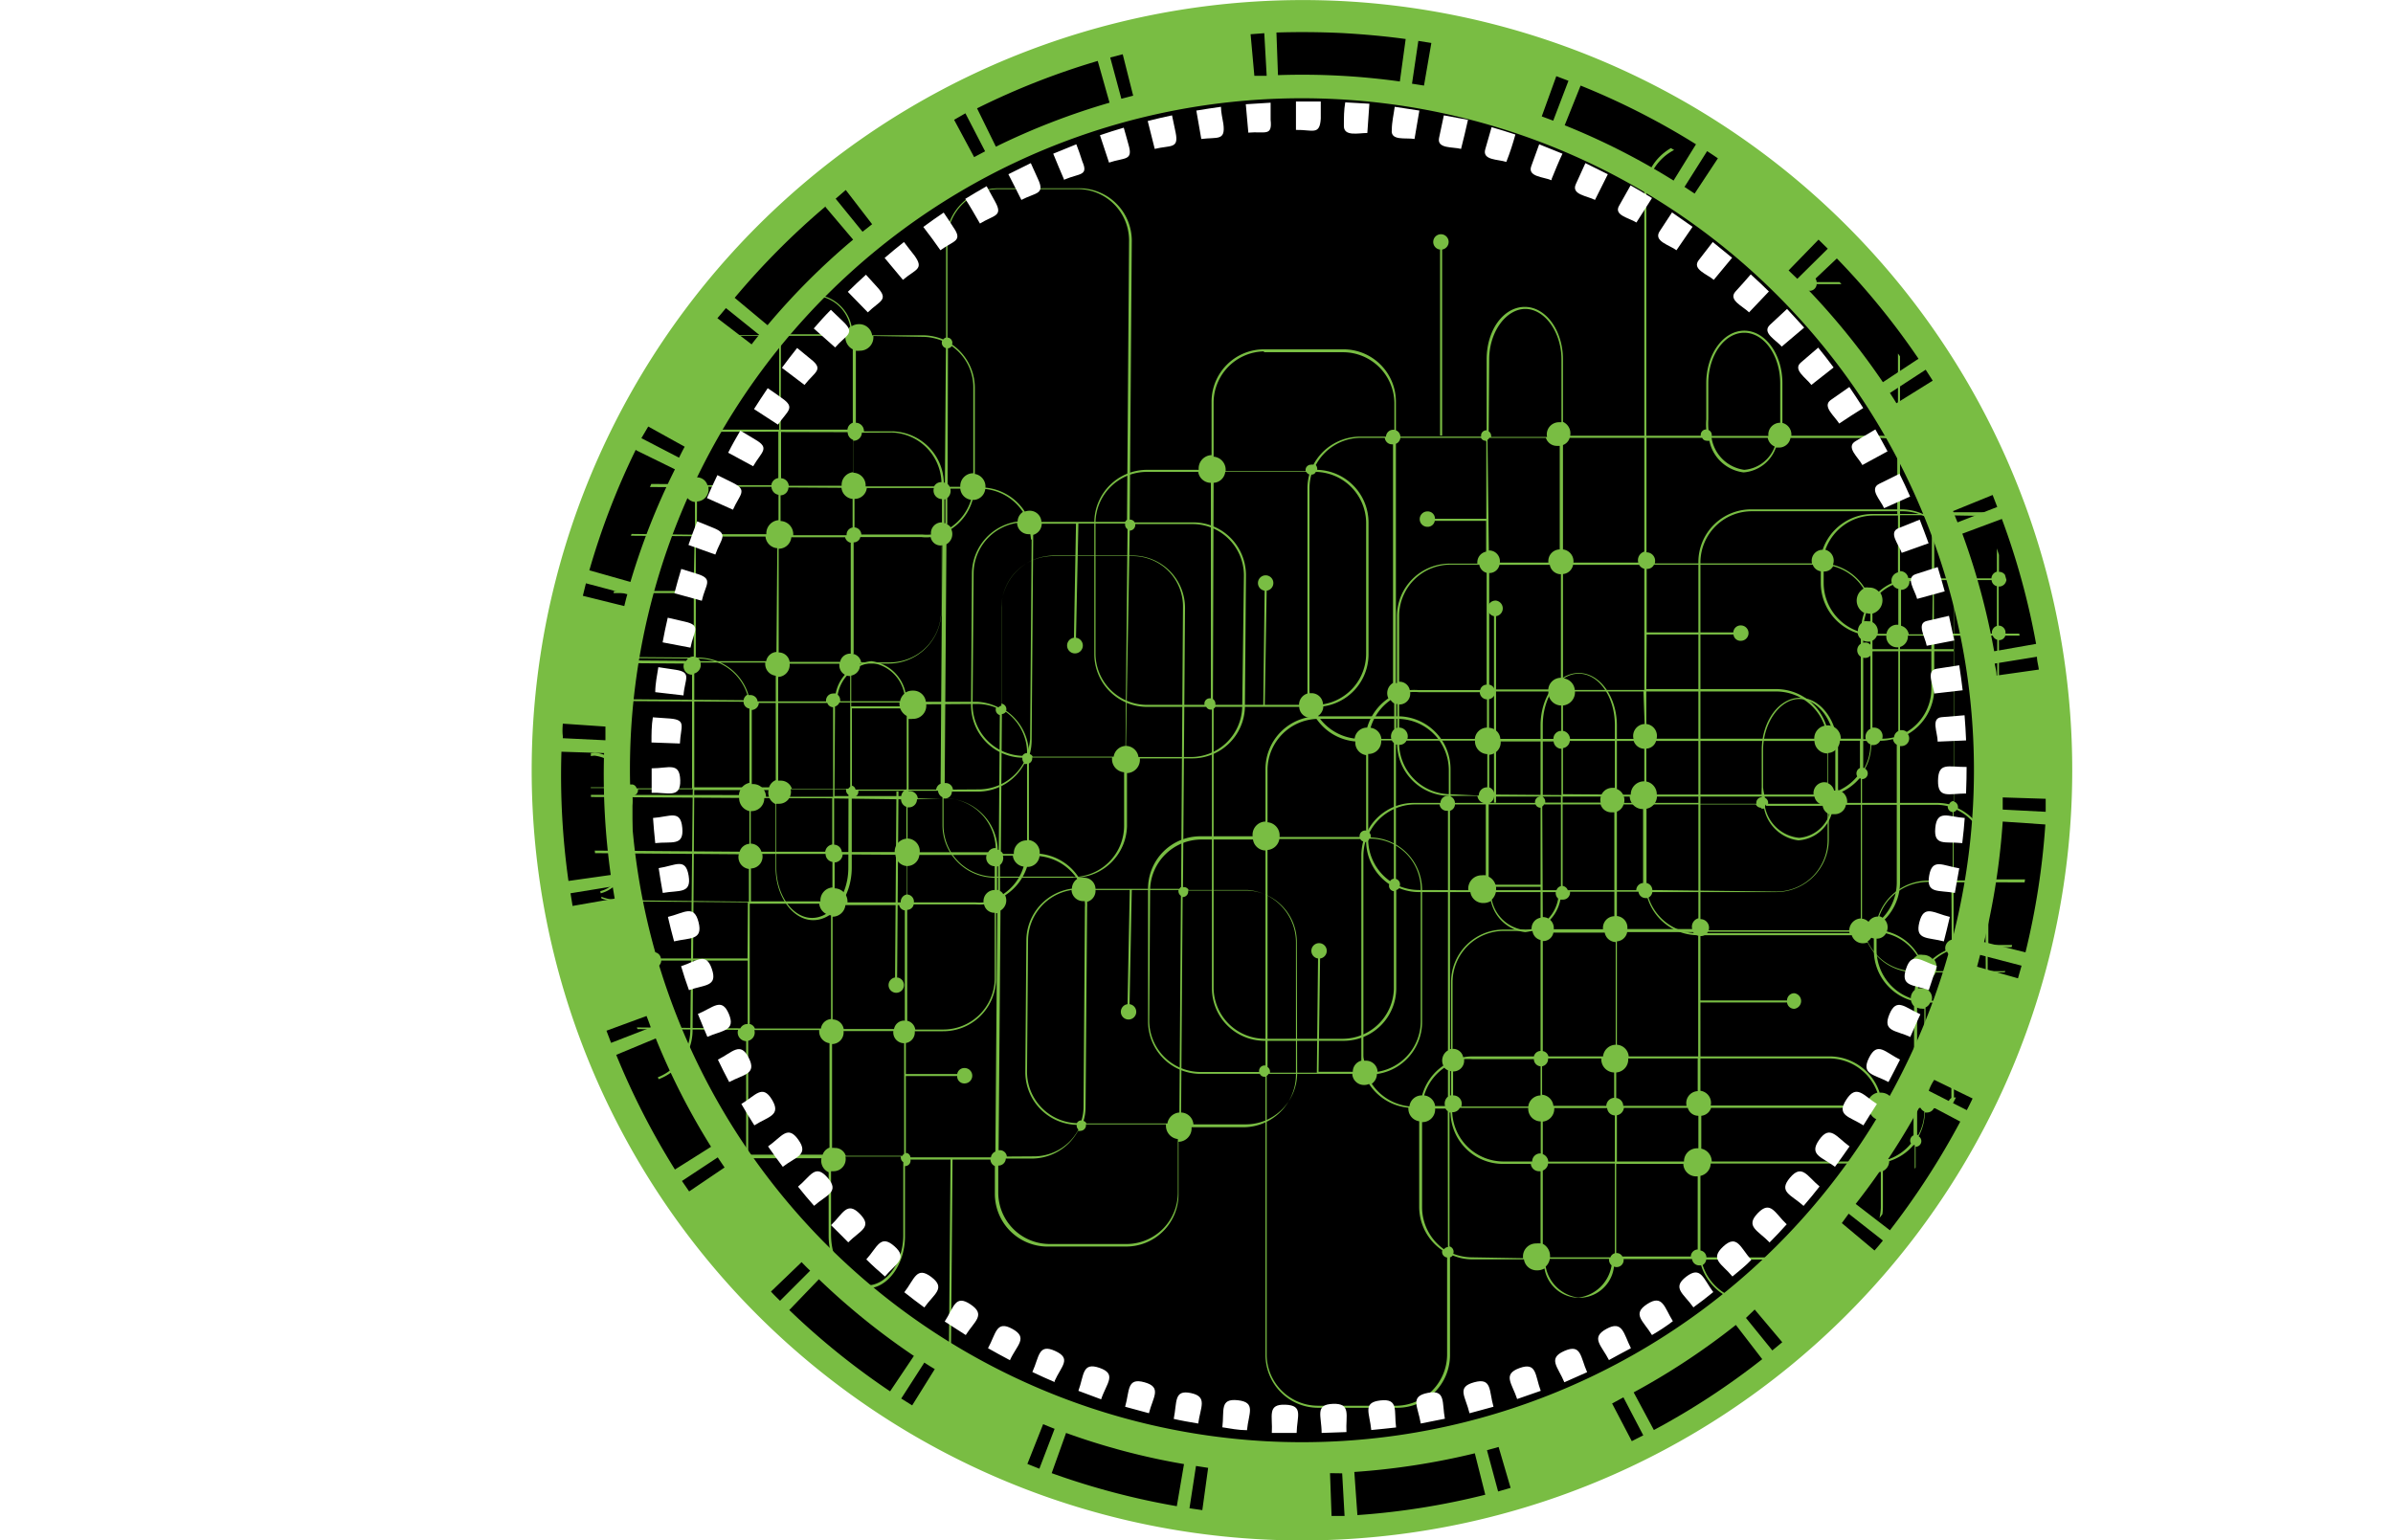 <svg xmlns="http://www.w3.org/2000/svg" xmlns:xlink="http://www.w3.org/1999/xlink" viewBox="0 0 139.8 90"><defs><style>.a{mask:url(#a);filter:url(#h);}.b,.d{mix-blend-mode:multiply;}.b{fill:url(#c);}.c{mask:url(#d);filter:url(#k);}.d{fill:url(#f);}.e{fill:none;}.f{fill:#79bd43;}.g{mask:url(#g);}.h,.j{opacity:0.59;}.h{fill:url(#i);}.i{mask:url(#j);}.j{fill:url(#l);}.k{clip-path:url(#m);}.l{fill:#fff;}.m{filter:url(#e);}.n{filter:url(#b);}</style><filter id="b" x="55.57" y="-7876" width="60.01" height="32766" filterUnits="userSpaceOnUse" color-interpolation-filters="sRGB"><feFlood flood-color="#fff" result="bg"/><feBlend in="SourceGraphic" in2="bg"/></filter><mask id="a" x="55.57" y="-7876" width="60.01" height="32766" maskUnits="userSpaceOnUse"><g class="n"/></mask><linearGradient id="c" x1="55.57" y1="46.93" x2="115.57" y2="46.93" gradientUnits="userSpaceOnUse"><stop offset="0" stop-color="#ccc"/><stop offset="0.09" stop-color="#dbdbdb"/><stop offset="0.24" stop-color="#efefef"/><stop offset="0.4" stop-color="#fbfbfb"/><stop offset="0.56" stop-color="#fff"/><stop offset="0.64" stop-color="#ededed"/><stop offset="0.81" stop-color="#bdbdbd"/><stop offset="1" stop-color="gray"/></linearGradient><filter id="e" x="37.33" y="-7876" width="69.29" height="32766" filterUnits="userSpaceOnUse" color-interpolation-filters="sRGB"><feFlood flood-color="#fff" result="bg"/><feBlend in="SourceGraphic" in2="bg"/></filter><mask id="d" x="37.33" y="-7876" width="69.29" height="32766" maskUnits="userSpaceOnUse"><g class="m"/></mask><linearGradient id="f" x1="45.71" y1="71.94" x2="85.08" y2="3.75" gradientUnits="userSpaceOnUse"><stop offset="0" stop-color="#1a1a1a"/><stop offset="0.03" stop-color="#373737"/><stop offset="0.11" stop-color="#767676"/><stop offset="0.17" stop-color="#a4a4a4"/><stop offset="0.22" stop-color="silver"/><stop offset="0.25" stop-color="#cbcbcb"/><stop offset="0.33" stop-color="#dbdbdb"/><stop offset="0.46" stop-color="#efefef"/><stop offset="0.6" stop-color="#fbfbfb"/><stop offset="0.73" stop-color="#fff"/><stop offset="0.76" stop-color="#ededed"/><stop offset="0.82" stop-color="#bdbdbd"/><stop offset="0.91" stop-color="#717171"/><stop offset="1" stop-color="#1a1a1a"/></linearGradient><filter id="h" x="55.57" y="9.99" width="60.01" height="73.88" filterUnits="userSpaceOnUse" color-interpolation-filters="sRGB"><feFlood flood-color="#fff" result="bg"/><feBlend in="SourceGraphic" in2="bg"/></filter><mask id="g" x="55.57" y="9.99" width="60.01" height="73.88" maskUnits="userSpaceOnUse"><g class="a"><path class="b" d="M111.87,32.84a39.26,39.26,0,0,1-56.3,45.1A39.25,39.25,0,1,0,94.78,10,39.1,39.1,0,0,1,111.87,32.84Z"/></g></mask><linearGradient id="i" x1="55.57" y1="46.93" x2="115.57" y2="46.93" gradientUnits="userSpaceOnUse"><stop offset="0" stop-color="#4e2c11"/><stop offset="0.14" stop-color="#512d10"/><stop offset="0.56" stop-color="#552e0f"/><stop offset="0.77" stop-color="#43240e"/><stop offset="1" stop-color="#2b170d"/></linearGradient><filter id="k" x="37.33" y="5.41" width="69.29" height="68.87" filterUnits="userSpaceOnUse" color-interpolation-filters="sRGB"><feFlood flood-color="#fff" result="bg"/><feBlend in="SourceGraphic" in2="bg"/></filter><mask id="j" x="37.33" y="5.41" width="69.29" height="68.87" maskUnits="userSpaceOnUse"><g class="c"><path class="d" d="M39.2,47.24a39.92,39.92,0,0,1,67.42-28.95,39.92,39.92,0,1,0-56.87,56A39.76,39.76,0,0,1,39.2,47.24Z"/></g></mask><linearGradient id="l" x1="45.71" y1="71.94" x2="85.08" y2="3.75" gradientUnits="userSpaceOnUse"><stop offset="0" stop-color="#f47521"/><stop offset="0.05" stop-color="#c15d1c"/><stop offset="0.12" stop-color="#824016"/><stop offset="0.18" stop-color="#542a11"/><stop offset="0.22" stop-color="#381d0e"/><stop offset="0.25" stop-color="#2d180d"/><stop offset="0.28" stop-color="#351b0e"/><stop offset="0.39" stop-color="#512712"/><stop offset="0.5" stop-color="#653015"/><stop offset="0.62" stop-color="#713516"/><stop offset="0.73" stop-color="#753717"/><stop offset="0.78" stop-color="#874018"/><stop offset="0.88" stop-color="#b7571c"/><stop offset="1" stop-color="#f47521"/></linearGradient><clipPath id="m"><path class="e" d="M34.56,43A42.13,42.13,0,1,1,74.49,87.26,42.13,42.13,0,0,1,34.56,43Z"/></clipPath></defs><title>crypto-coins</title><path d="M34.56,40.68A42.14,42.14,0,1,1,74.49,84.91,42.13,42.13,0,0,1,34.56,40.68Z"/><path class="f" d="M78.37.06A45,45,0,1,1,31.12,42.7,45.06,45.06,0,0,1,78.37.06ZM74.06,84.21A39.26,39.26,0,1,0,36.85,43,39.31,39.31,0,0,0,74.06,84.21Z"/><path d="M78.38,1.93c1.25.07,2.51.18,3.74.35l-.34,2.48a41.35,41.35,0,0,0-7.12-.37L74.57,1.9C75.83,1.86,77.11,1.87,78.38,1.93Zm4.48.46.76.12L83.19,5l-.7-.11Zm-9-.45L74,4.43l-.72,0L73.06,2ZM90.92,4.45l.71.27-.89,2.33-.67-.25ZM65.59,3.17l.61,2.42-.69.18-.65-2.41ZM92.34,5a43.13,43.13,0,0,1,6.74,3.43l-1.31,2.12a40.43,40.43,0,0,0-6.36-3.23ZM64.13,3.56,64.82,6a40.87,40.87,0,0,0-6.64,2.57l-1.1-2.24A43.37,43.37,0,0,1,64.13,3.56Zm35.6,5.27q.31.2.63.42L99,11.31l-.59-.39ZM56.4,6.62l1.15,2.22-.64.34L55.74,7ZM106.24,14l.54.53L105,16.29l-.51-.49ZM49.41,11.1l1.54,2-.56.44-1.57-1.93Zm57.9,4a43.29,43.29,0,0,1,4.77,5.86L110,22.33a41.73,41.73,0,0,0-4.49-5.53Zm-59.08-3L49.84,14a40.59,40.59,0,0,0-5,5l-1.92-1.6A44.24,44.24,0,0,1,48.23,12.06Zm64.27,9.5.41.64-2.12,1.32c-.12-.2-.25-.4-.38-.6ZM42.41,18l1.94,1.56c-.15.19-.3.37-.44.56l-2-1.53C42.09,18.39,42.25,18.19,42.41,18Zm74,10.92.27.7-2.32.9c-.09-.22-.18-.44-.26-.66Zm-78.54-4L40,26.1c-.12.21-.22.42-.33.64L37.47,25.6Zm79.08,5.4a42.77,42.77,0,0,1,2,7.3l-2.45.43a41,41,0,0,0-1.86-6.87Zm-79.76-4,2.24,1.1A40.54,40.54,0,0,0,36.83,34l-2.4-.68A42.94,42.94,0,0,1,37.14,26.28ZM119,38.37c0,.25.08.5.11.75l-2.47.35c0-.23-.07-.47-.11-.7ZM34.23,34.08l2.42.64c-.07.23-.12.46-.18.69l-2.42-.6Zm85.28,12.59c0,.25,0,.5,0,.76L117,47.3l0-.71ZM32.88,42.28l2.49.17c0,.24,0,.47,0,.71v.09l-2.49-.12V43C32.85,42.78,32.86,42.53,32.88,42.28ZM117,48l2.49.17a43.65,43.65,0,0,1-1.16,7.47l-2.42-.6A41.43,41.43,0,0,0,117,48ZM35.29,44a42.28,42.28,0,0,0,.39,7.12l-2.47.35a44.19,44.19,0,0,1-.41-7.55Zm80.39,11.79,2.42.63-.21.74-2.39-.68Zm-79.89-4,.12.71-2.46.43-.12-.74ZM113,63.09l2.24,1.09c-.11.23-.22.46-.34.68l-2.22-1.13C112.75,63.52,112.85,63.31,113,63.09ZM37.77,59.36c.09.22.17.44.25.67l-2.32.9-.27-.71Zm74.54,5,2.21,1.17a44.72,44.72,0,0,1-4.11,6.35l-2-1.54A41,41,0,0,0,112.31,64.37Zm-74-3.69A40.76,40.76,0,0,0,41.54,67l-2.11,1.33A43.93,43.93,0,0,1,36,61.63ZM108,70.91l2,1.57c-.16.2-.32.39-.49.58l-1.91-1.6ZM41.93,67.62l.4.59-2.07,1.4L39.84,69Zm60.58,8.89,1.61,1.91-.58.48L102,77ZM46.83,73.74c.16.17.33.34.5.5L45.57,76c-.18-.18-.36-.35-.53-.54Zm54.58,3.67,1.54,2a43,43,0,0,1-6.33,4.14l-1.18-2.2A41.09,41.09,0,0,0,101.41,77.41ZM47.84,74.74a41.21,41.21,0,0,0,5.55,4.48L52,81.29a43.27,43.27,0,0,1-5.89-4.75Zm47,6.9L96,83.86l-.67.34L94.18,82ZM54,79.61c.2.13.4.26.61.38l-1.32,2.12-.64-.4Zm33.55,4.93.7,2.39-.73.21-.65-2.41ZM60.94,83.21l.67.27-.89,2.33-.7-.28Zm25.22,1.7.61,2.42a42.74,42.74,0,0,1-7.47,1.19L79.12,86A41.81,41.81,0,0,0,86.16,84.91ZM62.28,83.72a40,40,0,0,0,6.89,1.82L68.75,88a43.46,43.46,0,0,1-7.31-1.93Zm16.13,2.36.14,2.49-.76,0-.09-2.5Zm-8.54-.43.71.11-.34,2.47-.75-.11Z"/><g class="g"><path class="h" d="M111.87,32.84a39.26,39.26,0,0,1-56.3,45.1A39.25,39.25,0,1,0,94.78,10,39.1,39.1,0,0,1,111.87,32.84Z"/></g><g class="i"><path class="j" d="M39.2,47.24a39.92,39.92,0,0,1,67.42-28.95,39.92,39.92,0,1,0-56.87,56A39.76,39.76,0,0,1,39.2,47.24Z"/></g><g class="k"><path class="f" d="M67,41.3h3.47a.29.29,0,0,0,.27.16h.06V57.74a3.07,3.07,0,0,0,3.07,3.07h4.63a3.07,3.07,0,0,0,3.07-3.07V52a.3.3,0,0,0,.17-.11,3,3,0,0,0,1.16.23h3a.75.75,0,0,0,.77.64.83.83,0,0,0,.43-.12,2.31,2.31,0,0,0,2,1.82,2.35,2.35,0,0,0,2.06-1.9l.15,0a.41.41,0,0,0,.41-.46h4a.42.42,0,0,0,.43.37h.1a3.09,3.09,0,0,0,2.93,2.17h9a.67.67,0,0,0,.66.47.76.76,0,0,0,.27-.05,3.07,3.07,0,0,0,2.77,1.75H117A3.08,3.08,0,0,0,120,53.76V43.3h0a.66.66,0,0,0,.62-.38h12.92a3.06,3.06,0,0,0,3.07-3.07v-11a3.06,3.06,0,0,0-3.07-3.07H119.73a3.06,3.06,0,0,0-3.07,3.07v.43a.5.5,0,0,0-.45.65h-2.84a.5.5,0,0,0-.39-.64v-.81a3.07,3.07,0,0,0-1.76-2.77.32.32,0,0,0-.22-.39v-14a3.08,3.08,0,0,0-3.07-3.07h-8.8a3.08,3.08,0,0,0-3.07,3.07V25.46H91.73a.73.73,0,0,0-.42-.81V21c0-1.69-1-3.07-2.23-3.07S86.85,19.26,86.85,21v4.14h0a.31.31,0,0,0-.32.37H81.81a.41.41,0,0,0-.26-.37V23.48a3.06,3.06,0,0,0-3.07-3.07H73.85a3.06,3.06,0,0,0-3.07,3.07v3.11a.78.78,0,0,0-.75.86H67a3.08,3.08,0,0,0-3.07,3.07v7.71A3.08,3.08,0,0,0,67,41.3ZM70.9,28.21a.73.73,0,0,0,.68-.64h4.73a.34.34,0,0,0,.18.15,3.1,3.1,0,0,0-.11.81V40.22c0,.1,0,.2,0,.3a.69.69,0,0,0-.49.66h-2L74,34.51a.45.45,0,1,0-.12,0l-.08,6.67H71a.34.34,0,0,0-.14-.34Zm10-2.63a.42.42,0,0,0,.43.38h.05V39.9a.7.7,0,0,0-.27.9,3.12,3.12,0,0,0-1.24,1.71.73.73,0,0,0-.73.64A3,3,0,0,1,77,41.83a.7.7,0,0,0,.31-.56,3.07,3.07,0,0,0,2.64-3V30.52a3.08,3.08,0,0,0-3-3.07.36.36,0,0,0-.08-.28,3,3,0,0,1,2.62-1.59Zm6,.12a.32.32,0,0,0,.11-.12h3.3a.67.67,0,0,0,.66.47l.15,0V32.1a.68.68,0,0,0-.66.77H87.62a.63.63,0,0,0-.64-.71h0ZM99.8,24.5V22.39c0-1.62.94-2.95,2.1-2.95S104,20.77,104,22.39V24.7H104a.69.69,0,0,0-.69.77H100a.33.33,0,0,0-.19-.35A4.08,4.08,0,0,1,99.8,24.5Zm.19,1.08h3.28a.69.69,0,0,0,.41.51,2.07,2.07,0,0,1-1.78,1.36A2.24,2.24,0,0,1,100,25.63Zm-.28.17a.33.33,0,0,0,.15,0,2.33,2.33,0,0,0,2,1.85,2.18,2.18,0,0,0,1.89-1.45l.16,0a.68.68,0,0,0,.69-.56h5.27a3,3,0,0,1,.68.08.32.32,0,0,0,.29.36v4h-1.45a3.08,3.08,0,0,0-2.91,2.09h0a.64.64,0,0,0-.62.8H96.67a.5.5,0,0,0-.48-.65h0V25.58h3.25A.29.29,0,0,0,99.71,25.75Zm13.15,4.6v3.42h-1.08l-.3,0a.47.47,0,0,0-.48-.4h0V30.1h1.46A.46.46,0,0,0,112.86,30.35Zm3.49,3.54a.4.4,0,0,0,.31.36v2.32a.41.41,0,0,0-.29.45h-3.25a.32.32,0,0,0-.14-.24V33.89Zm.43-3.54a.47.47,0,0,0,.34-.25H120a3,3,0,0,1,3,2.95v1A3,3,0,0,1,120.7,37a.73.73,0,0,0-.71-.6,3.09,3.09,0,0,0-2.78-2.57.42.42,0,0,0-.43-.42h0Zm2.57,12.43a2.94,2.94,0,0,1-2.57-2.93V37.4h0a.37.37,0,0,0,.37-.26h2a.78.78,0,0,0,.76.83v3.89A.72.72,0,0,0,119.35,42.78Zm-2.57-8.51a.43.43,0,0,0,.43-.37,3,3,0,0,1,2.65,2.45.74.74,0,0,0-.7.67h-2a.41.41,0,0,0-.4-.47h0V34.27Zm-8,19.41V45.52h0a.33.33,0,0,0,.18-.61,3,3,0,0,0,.36-1.38h.09a.45.45,0,0,0,.43-.25h0a3.08,3.08,0,0,0,.75-.1.43.43,0,0,0,.22.33v8.07a3,3,0,0,1-1.48,2.56A.67.67,0,0,0,108.83,53.68Zm-1.62-7.41a.62.62,0,0,0-.37-.51V44a.76.76,0,0,0,.7-.72h1.17v1.59a.35.35,0,0,0-.16.49A3,3,0,0,1,107.21,46.27ZM96.53,52a.43.43,0,0,0-.34-.41V47.25a.75.75,0,0,0,.61-.71H106a.61.61,0,0,0,.62.49l.15,0v2.06a3,3,0,0,1-3,3Zm-5.22-5.6V43.71a.48.48,0,0,0,.4-.42h3.73a.68.68,0,0,0,.62.46v1.9h0a.77.77,0,0,0-.79.78Zm-.12,5c0,.13,0,.25,0,.37a.37.37,0,0,0-.26.24H87.4a.79.79,0,0,0-.43-.79V46.94a.49.49,0,0,0,.32-.4h3.9Zm-6.51-5a3,3,0,0,1-2.94-2.88h0a.46.46,0,0,0,.43-.25h4a.75.75,0,0,0,.72.79V46h0a.48.48,0,0,0-.5.48Zm-3.25,4.94a.29.29,0,0,0-.22.14,3,3,0,0,1-1.28-2.43v-5h0a.74.74,0,0,0,.76-.79h.62a.57.57,0,0,0,.12.15ZM87,33.48A.6.6,0,0,0,87.6,33h2.94a.66.66,0,0,0,.65.55V39.6a.74.74,0,0,0-.74.68H87.31A.4.4,0,0,0,87,40V33.48Zm9.2,3.59,5.07,0a.41.41,0,0,0,.43.37.45.45,0,0,0,0-.9.43.43,0,0,0-.44.41l-5.06,0V33.24h0a.45.45,0,0,0,.43-.25h9.27a.6.6,0,0,0,.47.39v.69A3.09,3.09,0,0,0,108.53,37a.52.52,0,0,0,.18.33v5.83h-1.17a.77.77,0,0,0-.79-.78h-.06a3.08,3.08,0,0,0-2.92-2.12H96.18Zm14.7-2.67v2.1h-.06a.62.62,0,0,0-.63.53h-.52a.62.62,0,0,0-.3-.68v-.5a.81.81,0,0,0,.46-1.21,2.77,2.77,0,0,1,.73-.47A.45.45,0,0,0,110.88,34.4Zm-.23,8.67a2.76,2.76,0,0,1-.71.09.5.5,0,0,0-.48-.65h-.09V37.43a.57.57,0,0,0,.26-.29h.55a.63.63,0,0,0,.64.68h.06v4.89A.46.46,0,0,0,110.65,43.07Zm-1.82,1.79h0V43.29h.2a.43.43,0,0,0,.22.2,2.91,2.91,0,0,1-.35,1.38Zm.36-9h.06v.44l-.15,0a.72.72,0,0,0-.22,0,4.21,4.21,0,0,1,.12-.48Zm-.09,1.63.15,0v5.09a.53.53,0,0,0-.27.61h-.15V37.43A.76.76,0,0,0,109.1,37.49Zm-.21-1.69a2.93,2.93,0,0,0-.15.6.59.59,0,0,0-.22.48,3,3,0,0,1-2-2.81v-.68h0a.58.58,0,0,0,.55-.31,3,3,0,0,1,1.78,1.31A.81.81,0,0,0,108.89,35.8Zm-2.32,9.9a.64.64,0,0,0-.64.72H96.79a.76.76,0,0,0-.61-.76V43.74a.63.63,0,0,0,.57-.45H106a.76.76,0,0,0,.75.73v1.7Zm-2.8-5.3a3,3,0,0,1,2.8,2,.76.76,0,0,0-.6.76H96.78a.7.7,0,0,0-.6-.86V40.4Zm-7.71,1.9a.7.7,0,0,0-.65.87H91.72a.5.5,0,0,0-.41-.47V41.22a.78.78,0,0,0,.7-.82h4Zm-8.43.87a.7.7,0,0,0-.66-.65V40.85a.42.42,0,0,0,.35-.45h3.12a.76.76,0,0,0,.75.82V42.7a.47.47,0,0,0-.46.47Zm-.78-2.31v1.65a.73.73,0,0,0-.71.66H82.22a.51.51,0,0,0-.48-.66h0V41.16h0a.63.63,0,0,0,.64-.72,2.74,2.74,0,0,1,.5,0h3.57A.43.43,0,0,0,86.85,40.86Zm-5.3,1.69V41.13l.06,0v1.38Zm-.12-1.46v1.52a.56.56,0,0,0-.17.56h-.58a.72.72,0,0,0-.63-.65,3,3,0,0,1,1.17-1.62A.76.76,0,0,0,81.43,41.09Zm5.86,5.33A.48.48,0,0,0,87,46v-1.9a.73.73,0,0,0,.67-.78h3.09a.48.48,0,0,0,.46.43v2.7Zm24.09-3.65a.45.45,0,0,0-.29-.11H111V37.8a.65.65,0,0,0,.46-.66h1a.31.31,0,0,0,.31.26h.06v2.83A2.93,2.93,0,0,1,111.38,42.77Zm1.48-6h-.06a.3.3,0,0,0-.31.29h-1a.61.61,0,0,0-.45-.5v-2.1h0a.48.48,0,0,0,.49-.51l.29,0h1.08Zm-2-3.33a.5.5,0,0,0-.36.63,3,3,0,0,0-.76.5.72.72,0,0,0-.57-.24.77.77,0,0,0-.27,0A3.08,3.08,0,0,0,107.08,33a.66.66,0,0,0-.44-.88,3,3,0,0,1,2.79-2h1.45Zm-14.82-.18v7.05H92a.75.75,0,0,0-.69-.68V33.54A.66.66,0,0,0,91.9,33h3.86A.46.46,0,0,0,96.06,33.23Zm-9.21.24V40a.4.4,0,0,0-.38.32H82.88a3,3,0,0,0-.52,0,.61.61,0,0,0-.62-.49h0V35.94a3,3,0,0,1,3-2.95h1.68A.6.6,0,0,0,86.85,33.47ZM76.5,40.22V28.53a3.09,3.09,0,0,1,.11-.8.27.27,0,0,0,.26-.16,3,3,0,0,1,2.94,2.95v7.71a3,3,0,0,1-2.52,2.92.67.67,0,0,0-.7-.65h-.08A2.62,2.62,0,0,1,76.5,40.22Zm2,20.47H73.85a3,3,0,0,1-2.95-2.95V41.41a.35.35,0,0,0,.1-.11h4.9a.67.67,0,0,0,.69.64.78.78,0,0,0,.28,0,3.07,3.07,0,0,0,2.31,1.38.74.74,0,0,0,.63.8v5a3.06,3.06,0,0,0,1.35,2.54.32.32,0,0,0,.27.41v5.72A3,3,0,0,1,78.48,60.69ZM82.88,52a3,3,0,0,1-1.11-.22.33.33,0,0,0-.22-.43V43.5l.07,0a3.07,3.07,0,0,0,3.06,3h1.63a.48.48,0,0,0,.49.43h0v4.21a.85.85,0,0,0-.23,0,.78.78,0,0,0-.79.87Zm6.2,2.34a2.22,2.22,0,0,1-1.93-1.78.86.86,0,0,0,.24-.44h3.5a.42.42,0,0,0,.14.38A2.24,2.24,0,0,1,89.08,54.36Zm2.21-2.6c0-.11,0-.23,0-.35V46.54h3.92a.76.76,0,0,0,.78.73h0v4.32h0a.43.43,0,0,0-.4.42h-4A.38.38,0,0,0,91.29,51.76Zm16.64,2.78h-8.8a3,3,0,0,1-2.82-2.08.43.43,0,0,0,.22-.32h7.24a3.08,3.08,0,0,0,3.07-3.07V47a.65.65,0,0,0,.37-.58,3.14,3.14,0,0,0,1.42-.94l.08,0v8.18a.71.71,0,0,0-.66.86Zm12-.78a3,3,0,0,1-3,3h-5.18A3,3,0,0,1,109.11,55a.75.75,0,0,0,.32-.76A3.09,3.09,0,0,0,111,51.59v-8h.09a.45.45,0,0,0,.37-.7A3.09,3.09,0,0,0,113,40.22V37.35a.34.34,0,0,0,.14-.21h3.28a.39.39,0,0,0,.26.24v2.47a3.08,3.08,0,0,0,2.74,3.06.66.66,0,0,0,.51.38ZM119.73,26h13.84a3,3,0,0,1,3,2.95v11a3,3,0,0,1-3,2.95H120.69a.71.71,0,0,0-.66-.95h0V38a.77.77,0,0,0,.69-.89,3.09,3.09,0,0,0,2.38-3v-1A3.08,3.08,0,0,0,120,30h-2.87a.5.5,0,0,0-.38-.64V28.9A3,3,0,0,1,119.73,26Zm-3.48,4.15a.46.46,0,0,0,.41.25v3a.43.43,0,0,0-.32.39H113V30.35a.49.49,0,0,0,.35-.25Zm-3.39-1.57v.8a.5.5,0,0,0-.44.65H111V26a.28.28,0,0,0,.18-.14A3,3,0,0,1,112.86,28.53ZM96.18,11.37a3,3,0,0,1,2.95-2.94h8.8a3,3,0,0,1,2.95,2.94v5.11l-4.75,0a.42.42,0,0,0-.43-.39.45.45,0,0,0,0,.9.41.41,0,0,0,.43-.39l4.75,0v8.76a.31.31,0,0,0-.27.19,2.69,2.69,0,0,0-.7-.09h-5.26a.7.7,0,0,0-.52-.75V22.39c0-1.69-1-3.07-2.23-3.07s-2.22,1.38-2.22,3.07V24.5a3.81,3.81,0,0,0,0,.59h0a.32.32,0,0,0-.32.37H96.18Zm-.12,14.21v6.65a.52.52,0,0,0-.35.64H91.92a.7.7,0,0,0-.61-.77V26a.63.63,0,0,0,.39-.42ZM87,21c0-1.63,1-2.95,2.11-2.95s2.11,1.32,2.11,2.95v3.67l-.15,0a.71.71,0,0,0-.69.86H87.11a.33.33,0,0,0-.14-.33Zm-.17,4.8h0v4.51h-3a.42.42,0,0,0-.44-.43.45.45,0,0,0,0,.9.42.42,0,0,0,.43-.35h3v1.8a.64.64,0,0,0-.51.7H84.68a3.08,3.08,0,0,0-3.07,3.07v3.91h-.06V25.93a.43.43,0,0,0,.26-.35h4.71A.29.29,0,0,0,86.8,25.75Zm-13-5.22h4.63a3,3,0,0,1,3,2.95v1.58h-.05a.42.42,0,0,0-.44.4H79.45a3.09,3.09,0,0,0-2.72,1.64.29.29,0,0,0-.14,0,.31.31,0,0,0-.31.38H71.6a.77.77,0,0,0-.7-.85V23.48A3,3,0,0,1,73.85,20.53ZM64,30.52a3,3,0,0,1,3-2.95H70a.75.75,0,0,0,.74.64V40.8h-.06a.31.31,0,0,0-.31.38H67a3,3,0,0,1-3-3Z"/><path class="f" d="M84.13,14.56V25.45h.12V14.58h0a.45.45,0,1,0-.14,0Z"/><path class="f" d="M69.75,30.52l-3.46,0a.3.3,0,0,0-.28-.16H66l.12-16.28A3.07,3.07,0,0,0,63,11l-4.63,0a3.07,3.07,0,0,0-3.1,3l0,5.72a.34.34,0,0,0-.17.11,3.11,3.11,0,0,0-1.15-.24l-3,0a.76.76,0,0,0-.77-.65.83.83,0,0,0-.43.12,2.33,2.33,0,0,0-2-1.84,2.34,2.34,0,0,0-2.07,1.89.4.4,0,0,0-.15,0,.41.41,0,0,0-.41.47l-4,0a.41.41,0,0,0-.43-.37.33.33,0,0,0-.1,0,3.09,3.09,0,0,0-2.92-2.19l-8.79-.06h-.16a.66.66,0,0,0-.65-.47.76.76,0,0,0-.27.05,3.06,3.06,0,0,0-2.76-1.78l-5.18,0a3.08,3.08,0,0,0-3.09,3.05l-.08,10.47h0a.67.67,0,0,0-.62.36L3.17,28.4A3.07,3.07,0,0,0,.08,31.45L0,42.4a3.08,3.08,0,0,0,3.05,3.1l13.85.1A3.07,3.07,0,0,0,20,42.55v-.43a.5.5,0,0,0,.45-.65l2.84,0a.51.51,0,0,0,.38.65v.8a3.06,3.06,0,0,0,1.74,2.79.32.32,0,0,0,.22.39l-.1,14a3.07,3.07,0,0,0,3.05,3.09l8.79.06a3.06,3.06,0,0,0,3.09-3l.1-14.09,4.34,0a.73.73,0,0,0,.41.82l0,3.7c0,1.69,1,3.08,2.2,3.08s2.24-1.36,2.25-3.05l0-4.14h.06a.31.31,0,0,0,.32-.37l4.66,0a.46.46,0,0,0,.26.38v1.61a3.07,3.07,0,0,0,3.05,3.09l4.63,0a3.09,3.09,0,0,0,3.1-3l0-3.11a.78.78,0,0,0,.75-.86l3.05,0a3.08,3.08,0,0,0,3.09-3l.06-7.71A3.08,3.08,0,0,0,69.75,30.52Zm-4,13.06a.74.74,0,0,0-.69.63l-4.73,0a.26.26,0,0,0-.17-.15,3.12,3.12,0,0,0,.11-.82l.09-11.68c0-.1,0-.2,0-.31a.69.69,0,0,0,.5-.65l2,0-.12,6.66a.46.46,0,1,0,.12,0L63,30.59l2.73,0a.34.34,0,0,0,.14.33ZM55.67,46.13a.42.42,0,0,0-.43-.38h-.05l.1-13.95a.69.69,0,0,0,.28-.89,3,3,0,0,0,1.25-1.7.72.72,0,0,0,.74-.64,3,3,0,0,1,2.2,1.34.68.68,0,0,0-.31.56,3.09,3.09,0,0,0-2.67,3l-.05,7.71a3.06,3.06,0,0,0,3,3.09.35.35,0,0,0,.08.28,3,3,0,0,1-2.63,1.57Zm-6-.16a.38.38,0,0,0-.11.11l-3.3,0a.67.67,0,0,0-.66-.47h-.14l0-6.06a.7.7,0,0,0,.67-.77l2.91,0a.63.63,0,0,0,.63.72h0Zm-12.84,1.1v2.11c0,1.63-1,2.94-2.13,2.93s-2.1-1.33-2.09-3l0-2.11a1.15,1.15,0,0,1,0-.19h0a.69.69,0,0,0,.7-.77l3.23,0a.32.32,0,0,0,.18.35A3.08,3.08,0,0,1,36.81,47.07ZM36.63,46l-3.28,0a.67.67,0,0,0-.41-.5,2.06,2.06,0,0,1,1.79-1.35,2.23,2.23,0,0,1,1.93,1.83Zm.28-.16a.33.33,0,0,0-.15,0,2.32,2.32,0,0,0-2-1.87,2.17,2.17,0,0,0-1.9,1.43l-.16,0A.69.69,0,0,0,32,46l-5.27,0a3,3,0,0,1-.68-.08.32.32,0,0,0-.28-.36l0-4h1.44a3.09,3.09,0,0,0,2.93-2.07h0a.64.64,0,0,0,.63-.79l9.19.07a.49.49,0,0,0,.47.65h0l0,6.64-3.24,0A.3.3,0,0,0,36.91,45.83Zm-13.12-4.7,0-3.43H25.2a.47.47,0,0,0,.48.4h0l0,3.29H24.19A.45.45,0,0,0,23.79,41.13Zm-3.45-3.57A.43.43,0,0,0,20,37.2l0-2.32a.41.41,0,0,0,.28-.45l3.25,0a.32.32,0,0,0,.14.24l0,2.89Zm-.46,3.54a.48.48,0,0,0-.35.24l-2.9,0a3,3,0,0,1-2.93-3v-1A3,3,0,0,1,16,34.47a.72.72,0,0,0,.7.61,3.08,3.08,0,0,0,2.76,2.58.41.41,0,0,0,.43.42h0ZM17.39,28.65A3,3,0,0,1,20,31.59l0,2.46h0a.39.39,0,0,0-.38.25h-2a.77.77,0,0,0-.75-.83l0-3.9A.7.7,0,0,0,17.39,28.65Zm2.52,8.53a.42.42,0,0,0-.43.36,2.94,2.94,0,0,1-2.64-2.46.75.75,0,0,0,.7-.67h2a.4.4,0,0,0,.4.47h0v2.29ZM28,17.82,27.94,26h0a.34.34,0,0,0-.19.62A3.18,3.18,0,0,0,27.38,28h-.09a.44.44,0,0,0-.43.24h0a3.08,3.08,0,0,0-.75.09.46.46,0,0,0-.21-.33l.06-8.07a3,3,0,0,1,1.49-2.55A.66.66,0,0,0,28,17.82Zm1.57,7.43a.63.63,0,0,0,.36.52l0,1.74a.76.76,0,0,0-.7.72H28V26.63a.35.35,0,0,0,.16-.49A2.92,2.92,0,0,1,29.57,25.25Zm10.71-5.67a.42.42,0,0,0,.35.41v0l0,4.34a.77.77,0,0,0-.62.71L30.82,25a.6.6,0,0,0-.61-.49h-.15V22.46a3,3,0,0,1,3-2.93Zm5.19,5.64,0,2.71a.48.48,0,0,0-.41.42l-3.73,0a.64.64,0,0,0-.62-.46V26h.06a.77.77,0,0,0,.79-.77Zm.15-5c0-.12,0-.24,0-.36a.37.37,0,0,0,.26-.24l3.51,0a.8.8,0,0,0,.43.79l0,4.29a.46.46,0,0,0-.31.4l-3.9,0Zm6.47,5.05A3,3,0,0,1,55,28.17h0a.46.46,0,0,0-.43.25l-4,0a.74.74,0,0,0-.72-.8l0-1.87h0a.48.48,0,0,0,.5-.47Zm3.29-4.92a.28.28,0,0,0,.22-.13,2.92,2.92,0,0,1,1.26,2.43l0,5h0a.75.75,0,0,0-.76.79h-.62a.48.48,0,0,0-.12-.16ZM49.7,38.19a.6.6,0,0,0-.62.48l-2.95,0a.64.64,0,0,0-.64-.55l0-6.06a.74.74,0,0,0,.74-.67l3.14,0a.43.43,0,0,0,.33.32l0,6.48Zm-9.18-3.66H35.46a.41.41,0,0,0-.43-.37.45.45,0,0,0,0,.9.42.42,0,0,0,.44-.41h5.06l0,3.71h0a.46.46,0,0,0-.44.25l-9.26-.07a.59.59,0,0,0-.47-.4v-.69a3.06,3.06,0,0,0-2.15-3,.61.61,0,0,0-.17-.34l0-5.82h1.17a.77.77,0,0,0,.78.78h.06A3.09,3.09,0,0,0,33,31.27l7.58.06ZM25.81,37.09V35h.06a.63.63,0,0,0,.64-.53H27a.6.6,0,0,0,.29.68v.5a.8.8,0,0,0-.47,1.21,3,3,0,0,1-.74.47A.44.44,0,0,0,25.81,37.09Zm.29-8.67a2.71,2.71,0,0,1,.71-.09.5.5,0,0,0,.47.66h.1l0,5.1a.53.53,0,0,0-.27.28h-.54a.63.63,0,0,0-.64-.68h-.06l0-4.9A.45.45,0,0,0,26.1,28.42Zm1.83-1.77h0v1.57h-.2A.45.45,0,0,0,27.5,28a2.89,2.89,0,0,1,.37-1.37Zm-.43,9h-.05V35.2l.15,0a.51.51,0,0,0,.22,0,2.42,2.42,0,0,1-.13.48ZM27.61,34h-.15l0-5.08a.54.54,0,0,0,.27-.61h.15l0,5.74A.6.6,0,0,0,27.61,34Zm.2,1.68a3,3,0,0,0,.15-.59.59.59,0,0,0,.22-.48,3,3,0,0,1,2,2.82v.68h0a.61.61,0,0,0-.55.31,3,3,0,0,1-1.76-1.32A.82.82,0,0,0,27.81,35.7Zm2.39-9.88a.64.64,0,0,0,.64-.71l9.14.07a.77.77,0,0,0,.6.76v1.92a.65.65,0,0,0-.57.45l-9.22-.07a.75.75,0,0,0-.74-.73V25.8ZM33,31.15a3,3,0,0,1-2.78-2,.77.77,0,0,0,.6-.75l9.19.07a.69.69,0,0,0,.59.86l0,1.91Zm7.72-1.85a.71.71,0,0,0,.66-.86l3.69,0a.49.49,0,0,0,.41.47v1.48a.78.78,0,0,0-.71.82l-4.06,0Zm8.44-.8a.72.72,0,0,0,.65.65v1.67a.42.42,0,0,0-.35.45l-3.12,0a.77.77,0,0,0-.74-.83V28.94a.47.47,0,0,0,.46-.46Zm.76,2.31V29.15a.72.72,0,0,0,.72-.64l3.92,0a.5.5,0,0,0,.47.65h0v1.36h0a.63.63,0,0,0-.64.71,2.74,2.74,0,0,1-.5,0l-3.57,0A.44.44,0,0,0,49.88,30.81Zm5.31-1.65v1.41h-.06V29.18Zm.11,1.46V29.1a.55.55,0,0,0,.18-.55h.58a.72.72,0,0,0,.63.65,3,3,0,0,1-1.19,1.61A.55.55,0,0,0,55.3,30.62Zm-5.82-5.37a.49.49,0,0,0,.32.45l0,1.89a.74.74,0,0,0-.67.79l-3.09,0a.48.48,0,0,0-.45-.44l0-2.7ZM25.36,28.72a.47.47,0,0,0,.3.11h.09l0,4.88a.62.62,0,0,0-.46.64h-1a.3.3,0,0,0-.31-.26h-.06l0-2.83A2.93,2.93,0,0,1,25.36,28.72Zm-1.52,6h.06a.31.31,0,0,0,.32-.28h1a.6.6,0,0,0,.44.51v2.1h0a.48.48,0,0,0-.5.51H23.82Zm2,3.35a.51.51,0,0,0,.36-.64,3,3,0,0,0,.77-.49.71.71,0,0,0,.56.25,1.1,1.1,0,0,0,.27,0,3.15,3.15,0,0,0,1.83,1.38.67.67,0,0,0,.44.89,3,3,0,0,1-2.81,2H25.78Zm14.81.28,0-7,4.07,0a.75.75,0,0,0,.69.68l-.05,6.06a.66.66,0,0,0-.6.54l-3.85,0A.48.48,0,0,0,40.61,38.37Zm9.22-.17,0-6.49a.4.4,0,0,0,.39-.31l3.59,0a2.24,2.24,0,0,0,.52,0,.59.59,0,0,0,.61.49h0l0,3.9a3,3,0,0,1-3,2.93l-1.67,0A.61.61,0,0,0,49.83,38.2Zm10.4-6.67-.09,11.68A3,3,0,0,1,60,44a.3.3,0,0,0-.27.16,3,3,0,0,1-2.91-3l.06-7.71a3,3,0,0,1,2.54-2.9.67.67,0,0,0,.69.66h.08A2.53,2.53,0,0,1,60.23,31.53ZM58.4,11.05l4.63,0a3,3,0,0,1,2.93,3l-.12,16.32a.32.32,0,0,0-.11.12l-4.89,0a.68.68,0,0,0-.69-.65.78.78,0,0,0-.28.05,3.08,3.08,0,0,0-2.3-1.4.75.75,0,0,0-.62-.8l0-5a3.07,3.07,0,0,0-1.33-2.56.31.31,0,0,0-.27-.41l0-5.72A3,3,0,0,1,58.4,11.05Zm-4.46,8.63a3.09,3.09,0,0,1,1.1.23.33.33,0,0,0,.22.43L55.2,28.2h-.06a3.08,3.08,0,0,0-3-3H50.47A.48.48,0,0,0,50,24.7h0l0-4.21a.85.85,0,0,0,.23,0,.78.78,0,0,0,.79-.86Zm-6.19-2.39a2.21,2.21,0,0,1,1.92,1.79.8.8,0,0,0-.24.45l-3.5,0a.42.42,0,0,0-.14-.38A2.24,2.24,0,0,1,47.75,17.29Zm-2.23,2.59c0,.11,0,.23,0,.34l0,4.88-3.92,0a.77.77,0,0,0-.78-.74h-.05l0-4.33h0a.42.42,0,0,0,.4-.41l4,0A.39.39,0,0,0,45.52,19.88ZM28.91,17,37.7,17a3,3,0,0,1,2.81,2.11.43.43,0,0,0-.22.32L33,19.41A3.07,3.07,0,0,0,30,22.46v2.09a.63.63,0,0,0-.38.57,3.13,3.13,0,0,0-1.43.93l-.07,0,.06-8.18a.71.71,0,0,0,.66-.86Zm-12,.69a3,3,0,0,1,3-2.93l5.18,0a2.94,2.94,0,0,1,2.65,1.71.76.76,0,0,0-.32.75,3.07,3.07,0,0,0-1.58,2.67l-.06,8h-.09a.45.45,0,0,0-.38.7,3,3,0,0,0-1.54,2.64l0,2.87a.34.34,0,0,0-.13.2l-3.28,0a.39.39,0,0,0-.26-.24l0-2.48a3.08,3.08,0,0,0-2.72-3.07.66.66,0,0,0-.51-.38Zm0,27.82-13.85-.1a3,3,0,0,1-2.93-3l.08-11a3,3,0,0,1,3-2.93l12.88.09a.72.72,0,0,0,.66,1h0l0,3.89a.77.77,0,0,0-.69.89,3.09,3.09,0,0,0-2.41,3v1a3.07,3.07,0,0,0,3,3.09l2.87,0a.51.51,0,0,0,.38.65v.44A3,3,0,0,1,16.9,45.48Zm3.5-4.13a.45.45,0,0,0-.4-.25l0-3a.43.43,0,0,0,.32-.39l3.36,0,0,3.43a.44.44,0,0,0-.34.24Zm3.38,1.59v-.79a.51.51,0,0,0,.45-.65h1.42l0,4a.28.28,0,0,0-.19.14A3,3,0,0,1,23.78,42.94ZM40.33,60.22a3,3,0,0,1-3,2.93l-8.79-.06a3,3,0,0,1-2.93-3l0-5.11,4.74,0a.42.42,0,0,0,.43.39.45.45,0,0,0,0-.9.42.42,0,0,0-.44.39l-4.74,0,.06-8.76A.28.28,0,0,0,26,46a3.29,3.29,0,0,0,.71.08l5.26,0a.7.7,0,0,0,.52.76,1.48,1.48,0,0,0,0,.21l0,2.11c0,1.69,1,3.08,2.21,3.08s2.24-1.36,2.25-3V47.07a3.69,3.69,0,0,0,0-.58h0a.33.33,0,0,0,.32-.38l3.2,0ZM40.56,46l0-6.65a.52.52,0,0,0,.36-.64l3.79,0a.69.69,0,0,0,.61.77l0,6.1a.68.68,0,0,0-.39.42Zm9,4.7c0,1.63-1,2.94-2.13,2.93s-2.09-1.33-2.08-3l0-3.67h.15a.69.69,0,0,0,.69-.85l3.24,0a.34.34,0,0,0,.14.33Zm.21-4.8h0l0-4.51,3,0a.43.43,0,0,0,.44.44.45.45,0,0,0,0-.9.42.42,0,0,0-.43.34l-3.05,0,0-1.8a.63.63,0,0,0,.51-.7l1.66,0a3.08,3.08,0,0,0,3.09-3l0-3.91h.06l-.1,13.93a.43.43,0,0,0-.26.34l-4.71,0A.29.29,0,0,0,49.82,45.92Zm12.91,5.32-4.63,0a3,3,0,0,1-2.93-3V46.65h.06a.4.4,0,0,0,.43-.4h1.5a3.08,3.08,0,0,0,2.73-1.62.29.29,0,0,0,.14,0,.32.32,0,0,0,.32-.37l4.67,0a.77.77,0,0,0,.7.86l0,3.12A3,3,0,0,1,62.73,51.24Zm9.89-9.92a3,3,0,0,1-3,2.93l-3.06,0a.75.75,0,0,0-.73-.65L66,31H66a.33.33,0,0,0,.32-.38l3.42,0a3,3,0,0,1,2.93,3Z"/><path class="f" d="M52.41,57.13l.08-10.89h-.12l-.08,10.87h0a.45.45,0,1,0,.14,0Z"/><path class="f" d="M70.14,62.74H73.6a.29.29,0,0,0,.28.17h.05V79.18A3.08,3.08,0,0,0,77,82.25h4.64a3.08,3.08,0,0,0,3.07-3.07V73.46a.31.31,0,0,0,.16-.11,3,3,0,0,0,1.16.23h3a.75.75,0,0,0,.77.64.83.83,0,0,0,.43-.11A2.05,2.05,0,0,0,94.29,74a.41.41,0,0,0,.56-.44h4a.42.42,0,0,0,.43.37h.1a3.08,3.08,0,0,0,2.94,2.17h8.95a.65.65,0,0,0,.65.46.76.76,0,0,0,.27,0,3.07,3.07,0,0,0,2.77,1.76h5.18a3.08,3.08,0,0,0,3.07-3.07V64.74h0a.65.65,0,0,0,.62-.37h12.93a3.08,3.08,0,0,0,3.07-3.07v-11a3.08,3.08,0,0,0-3.07-3.07H122.88a3.08,3.08,0,0,0-3.07,3.07v.44a.49.49,0,0,0-.45.64h-2.83a.51.51,0,0,0-.39-.64V50a3.07,3.07,0,0,0-1.76-2.78.34.34,0,0,0-.23-.39v-14a3.08,3.08,0,0,0-3.07-3.07h-8.79a3.08,3.08,0,0,0-3.07,3.07V46.91H94.88a.7.7,0,0,0-.42-.81V42.39c0-1.69-1-3.07-2.23-3.07S90,40.7,90,42.39v4.14H90a.33.33,0,0,0-.32.38H85a.44.44,0,0,0-.26-.38V44.92a3.08,3.08,0,0,0-3.07-3.07H77a3.08,3.08,0,0,0-3.07,3.07V48a.77.77,0,0,0-.75.86h-3A3.06,3.06,0,0,0,67.07,52v7.7A3.06,3.06,0,0,0,70.14,62.74Zm3.91-13.08a.76.76,0,0,0,.69-.64h4.73a.27.27,0,0,0,.17.14,3.18,3.18,0,0,0-.11.82V61.66c0,.1,0,.21,0,.31a.67.67,0,0,0-.5.65h-2L77.12,56A.45.45,0,1,0,77,56l-.07,6.67H74.19a.33.33,0,0,0-.14-.33ZM84.1,47a.42.42,0,0,0,.43.37h.06v14a.69.69,0,0,0-.27.89A3.09,3.09,0,0,0,83.08,64a.72.72,0,0,0-.74.64,3,3,0,0,1-2.2-1.32.71.71,0,0,0,.3-.57,3.07,3.07,0,0,0,2.64-3V52a3.07,3.07,0,0,0-3-3.07.32.32,0,0,0-.08-.28A3,3,0,0,1,82.6,47Zm6,.12a.29.29,0,0,0,.1-.12h3.31a.65.65,0,0,0,.66.46h.14v6.07a.68.68,0,0,0-.66.76H90.77a.64.64,0,0,0-.64-.71h0ZM103,46V43.84c0-1.63,1-3,2.11-3s2.11,1.32,2.11,3V46c0,.06,0,.13,0,.19h0a.69.69,0,0,0-.7.77h-3.23a.32.32,0,0,0-.18-.35A4.07,4.07,0,0,1,103,46Zm.19,1.08h3.29a.64.64,0,0,0,.4.5,2.06,2.06,0,0,1-1.77,1.37,2.25,2.25,0,0,1-2-1.82S103.14,47.05,103.14,47Zm-.28.16a.33.33,0,0,0,.15,0,2.35,2.35,0,0,0,2,1.86A2.19,2.19,0,0,0,107,47.57h.16a.66.66,0,0,0,.68-.55h5.28a3,3,0,0,1,.67.08.32.32,0,0,0,.29.35v4h-1.45a3.09,3.09,0,0,0-2.91,2.1h0a.64.64,0,0,0-.63.8H99.82a.5.5,0,0,0-.48-.65h0V47h3.24A.32.32,0,0,0,102.86,47.19ZM116,51.8v3.42h-1.39a.46.46,0,0,0-.48-.39h0V51.55h1.46A.5.5,0,0,0,116,51.8Zm3.48,3.54a.44.44,0,0,0,.31.36V58a.4.4,0,0,0-.28.45h-3.25a.32.32,0,0,0-.14-.24V55.34Zm.43-3.55a.45.45,0,0,0,.34-.24h2.91a3,3,0,0,1,2.95,3v1a3,3,0,0,1-2.28,2.87.74.74,0,0,0-.71-.6,3.08,3.08,0,0,0-2.77-2.56.43.43,0,0,0-.44-.42h0Zm2.58,12.44a3,3,0,0,1-2.58-2.93V58.84h0a.39.39,0,0,0,.38-.25h2a.76.76,0,0,0,.75.82v3.9A.7.7,0,0,0,122.51,64.23Zm-2.58-8.52a.42.42,0,0,0,.43-.36A3,3,0,0,1,123,57.79a.76.76,0,0,0-.71.68h-2a.41.41,0,0,0-.41-.47h0V55.71Zm-8,19.42V67h0a.33.33,0,0,0,.18-.61,3.12,3.12,0,0,0,.36-1.39h.1a.46.46,0,0,0,.43-.25h0a3.06,3.06,0,0,0,.74-.09A.41.41,0,0,0,114,65V73a3,3,0,0,1-1.48,2.55A.64.64,0,0,0,112,75.13Zm-1.62-7.41a.64.64,0,0,0-.36-.52V65.46a.75.75,0,0,0,.69-.73h1.17v1.6a.34.34,0,0,0-.15.48A2.93,2.93,0,0,1,110.36,67.72ZM99.69,73.46a.42.42,0,0,0-.35-.4V68.7a.76.76,0,0,0,.6-.72h9.17a.6.6,0,0,0,.62.49h.15v2.05a3,3,0,0,1-2.95,2.95Zm-5.23-5.6v-2.7a.5.5,0,0,0,.41-.43H98.6a.64.64,0,0,0,.62.46v1.9h-.06a.76.76,0,0,0-.78.77Zm-.12,5c0,.12,0,.24,0,.36a.39.39,0,0,0-.26.24H90.55a.8.8,0,0,0-.42-.79V68.39a.49.49,0,0,0,.31-.41h3.9Zm-6.5-5a3,3,0,0,1-3-2.88h0a.46.46,0,0,0,.44-.25h4a.74.74,0,0,0,.73.79v1.87H90a.47.47,0,0,0-.49.47Zm-3.25,5a.3.3,0,0,0-.23.13,3,3,0,0,1-1.28-2.43v-5h0a.74.74,0,0,0,.76-.79h.61a.37.37,0,0,0,.13.15Zm5.54-17.88a.6.6,0,0,0,.62-.49h3a.67.67,0,0,0,.64.55v6a.76.76,0,0,0-.74.68H90.46a.41.41,0,0,0-.33-.31V54.93Zm9.21,3.59,5.06,0a.42.42,0,0,0,.43.37.46.46,0,0,0,0-.91.42.42,0,0,0-.43.42l-5.06,0V54.69h0a.48.48,0,0,0,.44-.25H109a.6.6,0,0,0,.47.39v.69a3.07,3.07,0,0,0,2.17,2.93.7.7,0,0,0,.18.34v5.82h-1.17a.76.76,0,0,0-.78-.77h-.06a3.08,3.08,0,0,0-2.92-2.12H99.34ZM114,55.85v2.09H114a.62.62,0,0,0-.63.53h-.52a.59.59,0,0,0-.3-.68v-.5a.8.8,0,0,0,.46-1.21,3,3,0,0,1,.74-.48A.42.42,0,0,0,114,55.85Zm-.22,8.67a2.84,2.84,0,0,1-.72.09.49.49,0,0,0-.47-.65h-.1v-5.1a.53.53,0,0,0,.27-.28h.54a.63.63,0,0,0,.64.67H114v4.9A.42.42,0,0,0,113.81,64.52ZM112,66.31h0V64.73h.2a.45.45,0,0,0,.22.21,2.87,2.87,0,0,1-.35,1.37Zm.37-9h.05v.44h-.14a.56.56,0,0,0-.23,0,2.42,2.42,0,0,1,.13-.48Zm-.09,1.62a.32.32,0,0,0,.14,0V64a.52.52,0,0,0-.26.61H112V58.87A.61.61,0,0,0,112.26,58.93ZM112,57.25a2.41,2.41,0,0,0-.14.59.62.62,0,0,0-.23.48,3,3,0,0,1-2-2.8v-.68h0a.6.6,0,0,0,.55-.31A2.94,2.94,0,0,1,112,55.84.81.81,0,0,0,112,57.25Zm-2.31,9.9a.63.63,0,0,0-.64.71H100a.77.77,0,0,0-.61-.75V65.19a.66.66,0,0,0,.57-.46h9.22a.75.75,0,0,0,.75.73v1.7Zm-2.8-5.31a3,3,0,0,1,2.79,2,.78.78,0,0,0-.6.75H99.94a.71.71,0,0,0-.6-.86V61.84Zm-7.71,1.91a.7.7,0,0,0-.65.86h-3.7a.47.47,0,0,0-.41-.46V62.66a.76.76,0,0,0,.7-.82h4.06Zm-8.43.86a.73.73,0,0,0-.66-.65V62.3a.44.44,0,0,0,.35-.46h3.11a.77.77,0,0,0,.75.82v1.48a.49.49,0,0,0-.46.47ZM90,62.3V64a.74.74,0,0,0-.72.65H85.37a.49.49,0,0,0-.48-.65h0V62.6h0a.63.63,0,0,0,.64-.72,4.21,4.21,0,0,1,.5,0h3.58A.42.42,0,0,0,90,62.3ZM84.71,64V62.58h.06V64Zm-.12-1.46v1.53a.53.53,0,0,0-.17.55h-.58A.72.72,0,0,0,83.2,64a3,3,0,0,1,1.18-1.62A.46.46,0,0,0,84.59,62.53Zm5.86,5.33a.5.5,0,0,0-.32-.44v-1.9a.75.75,0,0,0,.67-.79h3.09a.47.47,0,0,0,.45.43v2.7Zm24.09-3.64a.41.41,0,0,0-.3-.11h-.09V59.24a.64.64,0,0,0,.46-.65h1a.29.29,0,0,0,.31.25H116v2.82A3,3,0,0,1,114.54,64.22Zm1.48-6H116a.31.31,0,0,0-.32.29h-1a.62.62,0,0,0-.45-.51v-2.1h0a.48.48,0,0,0,.5-.51H116Zm-2-3.33a.52.52,0,0,0-.36.64,3.19,3.19,0,0,0-.76.49.73.73,0,0,0-.56-.24.78.78,0,0,0-.28,0,3,3,0,0,0-1.83-1.37.67.67,0,0,0-.44-.89,3,3,0,0,1,2.78-2H114Zm-14.81-.18v7H95.15a.74.74,0,0,0-.69-.68V55a.66.66,0,0,0,.6-.54h3.85A.44.44,0,0,0,99.22,54.67ZM90,54.92V61.4a.42.42,0,0,0-.39.32H86a3.05,3.05,0,0,0-.52.05.6.6,0,0,0-.62-.49h0V57.39a3,3,0,0,1,3-3h1.67A.61.61,0,0,0,90,54.92ZM79.65,61.66V50a3,3,0,0,1,.11-.8A.32.32,0,0,0,80,49,2.94,2.94,0,0,1,83,52v7.7a3,3,0,0,1-2.52,2.92.68.68,0,0,0-.69-.65h-.09C79.66,61.85,79.65,61.76,79.65,61.66Zm2,20.47H77a3,3,0,0,1-3-2.95V62.86a.32.32,0,0,0,.11-.12h4.89a.68.68,0,0,0,.7.65.64.64,0,0,0,.28-.06,3.09,3.09,0,0,0,2.3,1.39.74.74,0,0,0,.63.79v5a3.07,3.07,0,0,0,1.35,2.54.33.33,0,0,0,.28.42v5.71A3,3,0,0,1,81.64,82.13ZM86,73.46a3.07,3.07,0,0,1-1.1-.21.33.33,0,0,0-.22-.43V65l.06,0a3.06,3.06,0,0,0,3.07,3h1.62a.48.48,0,0,0,.49.43H90v4.22a.93.93,0,0,0-.24,0,.76.76,0,0,0-.78.86Zm6.2,2.35A2.22,2.22,0,0,1,90.3,74a.8.8,0,0,0,.24-.45H94a.45.45,0,0,0,.15.38A2.25,2.25,0,0,1,92.23,75.81Zm2.22-2.6c0-.12,0-.23,0-.35V68h3.92a.75.75,0,0,0,.78.73h.06V73h0a.42.42,0,0,0-.4.41h-4A.38.38,0,0,0,94.45,73.21ZM111.08,76h-8.79a3,3,0,0,1-2.82-2.09.44.44,0,0,0,.21-.32h7.25A3.08,3.08,0,0,0,110,70.51V68.42a.65.65,0,0,0,.37-.58,3.09,3.09,0,0,0,1.42-.94.18.18,0,0,0,.07,0v8.18a.69.69,0,0,0-.65.86Zm12-.78a3,3,0,0,1-3,3h-5.18a2.94,2.94,0,0,1-2.66-1.69.73.73,0,0,0,.31-.75A3.07,3.07,0,0,0,114.15,73V65h.09a.45.45,0,0,0,.37-.7,3.07,3.07,0,0,0,1.53-2.65V58.79a.34.34,0,0,0,.13-.2h3.28a.41.41,0,0,0,.26.24V61.3a3.07,3.07,0,0,0,2.74,3,.66.66,0,0,0,.51.38Zm-.18-27.82h13.85a3,3,0,0,1,3,3v11a3,3,0,0,1-3,3H123.85a.71.71,0,0,0-.67-1h0V59.41a.78.78,0,0,0,.69-.9,3.08,3.08,0,0,0,2.38-3v-1a3.07,3.07,0,0,0-3.07-3.08h-2.86a.51.51,0,0,0-.39-.64v-.44A3,3,0,0,1,122.88,47.39Zm-3.47,4.16a.46.46,0,0,0,.4.25v3a.41.41,0,0,0-.31.4h-3.36V51.79a.46.46,0,0,0,.34-.24ZM116,50v.8a.5.5,0,0,0-.45.64h-1.42v-4a.28.28,0,0,0,.18-.13A2.94,2.94,0,0,1,116,50ZM99.34,32.82a3,3,0,0,1,3-2.95h8.79a3,3,0,0,1,3,2.95v5.11l-4.74,0a.42.42,0,0,0-.44-.39.45.45,0,0,0,0,.9.43.43,0,0,0,.44-.39l4.74,0V46.8a.3.3,0,0,0-.26.19,3.27,3.27,0,0,0-.7-.08h-5.26a.7.7,0,0,0-.53-.75c0-.07,0-.14,0-.21V43.84c0-1.69-1-3.07-2.23-3.07s-2.23,1.38-2.23,3.07V46a5.46,5.46,0,0,0,0,.58h0a.32.32,0,0,0-.31.38H99.34ZM99.22,47v6.65a.51.51,0,0,0-.36.63H95.07a.68.68,0,0,0-.61-.76v-6.1a.67.67,0,0,0,.39-.42Zm-9.09-4.64c0-1.62.94-3,2.1-3s2.11,1.33,2.11,3v3.67H94.2a.7.7,0,0,0-.69.86H90.27a.34.34,0,0,0-.14-.33ZM90,47.19H90v4.5H87a.41.41,0,0,0-.43-.43.46.46,0,0,0,0,.91.41.41,0,0,0,.42-.36H90v1.81a.63.63,0,0,0-.52.69H87.84a3.08,3.08,0,0,0-3.07,3.08v3.9h-.06V47.37A.41.41,0,0,0,85,47h4.71A.3.3,0,0,0,90,47.19ZM77,42h4.64a3,3,0,0,1,3,3V46.5h-.06a.42.42,0,0,0-.43.41H82.6a3.05,3.05,0,0,0-2.71,1.64.33.33,0,0,0-.46.35H74.75a.77.77,0,0,0-.7-.86V44.92A3,3,0,0,1,77,42ZM67.19,52a3,3,0,0,1,3-2.95H73.2a.75.75,0,0,0,.73.64V62.25h-.05a.32.32,0,0,0-.32.38H70.14a3,3,0,0,1-3-2.95Z"/><path class="f" d="M87.28,36V46.9h.12V36h0a.46.46,0,0,0,0-.91A.46.46,0,0,0,87.28,36Z"/><path class="f" d="M72.91,52l-3.47,0a.3.3,0,0,0-.27-.17h-.06l.12-16.28a3.06,3.06,0,0,0-3-3.09l-4.64,0a3.08,3.08,0,0,0-3.09,3.05l0,5.72a.29.29,0,0,0-.17.1A3.2,3.2,0,0,0,57.09,41l-3,0a.74.74,0,0,0-.76-.65.81.81,0,0,0-.43.11,2.33,2.33,0,0,0-2-1.83,2.35,2.35,0,0,0-2.08,1.89.33.33,0,0,0-.15,0,.41.41,0,0,0-.41.46l-4,0a.42.42,0,0,0-.43-.37h-.1a3.07,3.07,0,0,0-2.92-2.19l-8.79-.07h-.15a.66.66,0,0,0-.66-.47.71.71,0,0,0-.26,0,3.08,3.08,0,0,0-2.76-1.77l-5.18,0a3.07,3.07,0,0,0-3.09,3l-.08,10.46h0a.65.65,0,0,0-.62.37l-12.93-.1a3.08,3.08,0,0,0-3.09,3l-.09,11A3.08,3.08,0,0,0,6.2,66.94l13.85.11a3.08,3.08,0,0,0,3.09-3v-.44a.5.5,0,0,0,.45-.64l2.83,0a.5.5,0,0,0,.39.64v.81a3.09,3.09,0,0,0,1.74,2.79.33.33,0,0,0,.23.39l-.11,14a3.08,3.08,0,0,0,3,3.09l8.79.07a3.08,3.08,0,0,0,3.09-3l.11-14.09,4.33,0a.74.74,0,0,0,.42.82l0,3.7c0,1.7,1,3.08,2.21,3.09s2.23-1.36,2.25-3l0-4.15h0a.32.32,0,0,0,.32-.38l4.67,0a.44.44,0,0,0,.26.38l0,1.61a3.08,3.08,0,0,0,3,3.09l4.64,0a3.06,3.06,0,0,0,3.09-3l0-3.12a.78.78,0,0,0,.76-.85l3,0a3.08,3.08,0,0,0,3.1-3.05l0-7.7A3.07,3.07,0,0,0,72.91,52ZM68.9,65a.76.76,0,0,0-.7.64l-4.73,0a.28.28,0,0,0-.17-.15,2.74,2.74,0,0,0,.12-.81L63.51,53a3,3,0,0,0,0-.31A.67.67,0,0,0,64,52h2l-.13,6.67a.45.45,0,1,0,.12,0L66.12,52l2.73,0a.34.34,0,0,0,.14.34ZM58.82,67.57a.41.41,0,0,0-.42-.37h-.06l.11-14a.69.69,0,0,0,.27-.89A3.11,3.11,0,0,0,60,50.65a.71.71,0,0,0,.73-.63,3,3,0,0,1,2.2,1.33.72.72,0,0,0-.31.57,3.07,3.07,0,0,0-2.66,3l-.06,7.7a3.08,3.08,0,0,0,3,3.1A.35.35,0,0,0,63,66a2.94,2.94,0,0,1-2.62,1.56Zm-6-.16a.29.29,0,0,0-.1.12l-3.31,0a.65.65,0,0,0-.65-.46.37.37,0,0,0-.15,0l0-6.07a.68.68,0,0,0,.67-.76l2.91,0a.63.63,0,0,0,.63.71h0ZM40,68.52l0,2.11c0,1.62-1,2.94-2.13,2.93s-2.09-1.34-2.08-3v-2.1c0-.07,0-.13,0-.2h.05a.69.69,0,0,0,.71-.76l3.23,0a.34.34,0,0,0,.18.36A4,4,0,0,1,40,68.52Zm-.19-1.09-3.28,0a.67.67,0,0,0-.4-.51,2.08,2.08,0,0,1,1.78-1.35,2.27,2.27,0,0,1,1.94,1.83Zm.29-.16a.33.33,0,0,0-.15,0,2.36,2.36,0,0,0-2-1.87A2.21,2.21,0,0,0,36,66.87l-.16,0a.66.66,0,0,0-.68.55l-5.28,0a2.93,2.93,0,0,1-.67-.08.32.32,0,0,0-.29-.36l0-4h1.45A3.07,3.07,0,0,0,33.3,60.9h0a.64.64,0,0,0,.63-.8l9.19.07a.51.51,0,0,0,.47.66h0l0,6.63-3.25,0A.28.28,0,0,0,40.07,67.27ZM27,62.57l0-3.42h1.09l.29,0a.48.48,0,0,0,.48.4h0l0,3.3-1.46,0A.48.48,0,0,0,27,62.57ZM23.49,59a.43.43,0,0,0-.31-.36l0-2.32a.41.41,0,0,0,.29-.45l3.25,0a.34.34,0,0,0,.13.24l0,2.89ZM23,62.55a.44.44,0,0,0-.34.24l-2.91,0a3,3,0,0,1-2.93-3v-1a3,3,0,0,1,2.3-2.85.74.74,0,0,0,.71.6,3.08,3.08,0,0,0,2.75,2.59.43.43,0,0,0,.44.42h0ZM20.55,50.09A3,3,0,0,1,23.1,53V55.5h0a.37.37,0,0,0-.38.25l-2,0A.77.77,0,0,0,20,54.9L20,51A.73.73,0,0,0,20.55,50.09Zm2.51,8.54a.42.42,0,0,0-.43.36A3,3,0,0,1,20,56.52a.75.75,0,0,0,.71-.67l2,0a.4.4,0,0,0,.4.47h0l0,2.29Zm8.09-19.36-.06,8.16h0a.34.34,0,0,0-.18.61,2.93,2.93,0,0,0-.37,1.38h-.1a.46.46,0,0,0-.43.25h0a3.65,3.65,0,0,0-.74.08.43.43,0,0,0-.22-.32l.06-8.08a2.94,2.94,0,0,1,1.5-2.54A.65.65,0,0,0,31.15,39.27Zm1.57,7.42a.62.62,0,0,0,.36.52V49a.76.76,0,0,0-.7.73H31.2v-1.6a.35.35,0,0,0,.16-.48A2.91,2.91,0,0,1,32.72,46.69ZM43.44,41a.4.4,0,0,0,.34.4v0l0,4.34a.77.77,0,0,0-.61.71L34,46.44a.61.61,0,0,0-.62-.5h-.15l0-2.05a3,3,0,0,1,3-2.93Zm5.18,5.64,0,2.7a.49.49,0,0,0-.41.42l-3.73,0a.66.66,0,0,0-.62-.47l0-1.9h0a.75.75,0,0,0,.79-.76Zm.16-5c0-.12,0-.24,0-.36a.41.41,0,0,0,.26-.24l3.51,0a.81.81,0,0,0,.42.79l0,4.28a.5.5,0,0,0-.32.4l-3.9,0Zm6.46,5a3,3,0,0,1,2.93,2.91h0a.46.46,0,0,0-.44.24l-4,0a.74.74,0,0,0-.71-.8V47.17h.06a.47.47,0,0,0,.49-.47Zm3.29-4.92a.32.32,0,0,0,.23-.13A2.94,2.94,0,0,1,60,44.1l0,5h0a.74.74,0,0,0-.77.79H58.6a.47.47,0,0,0-.13-.15ZM52.85,59.63a.6.6,0,0,0-.62.49l-2.94,0a.67.67,0,0,0-.65-.56l0-6a.76.76,0,0,0,.75-.68l3.14,0a.38.38,0,0,0,.33.31l0,6.48ZM43.67,56H38.61a.42.42,0,0,0-.42-.37.46.46,0,0,0,0,.91.43.43,0,0,0,.44-.42h5.05l0,3.71h0a.46.46,0,0,0-.43.25L33.94,60a.6.6,0,0,0-.47-.39V58.9a3.1,3.1,0,0,0-2.15-3,.57.57,0,0,0-.18-.33l.05-5.82h1.17a.75.75,0,0,0,.77.77h.07a3.07,3.07,0,0,0,2.9,2.14l7.59.06ZM29,58.53l0-2.09H29a.6.6,0,0,0,.63-.52h.52a.62.62,0,0,0,.29.69v.49A.81.81,0,0,0,30,58.31a2.94,2.94,0,0,1-.73.47A.49.49,0,0,0,29,58.53Zm.29-8.66a2.82,2.82,0,0,1,.71-.09.5.5,0,0,0,.48.65h.09l0,5.09a.55.55,0,0,0-.26.28h-.55a.62.62,0,0,0-.63-.68H29l0-4.9A.44.44,0,0,0,29.25,49.87Zm1.84-1.78h0v1.58h-.2a.5.5,0,0,0-.22-.21A3,3,0,0,1,31,48.08Zm-.43,9H30.6v-.44l.15,0a.79.79,0,0,0,.23,0,4.27,4.27,0,0,1-.13.48Zm.1-1.63-.15,0,0-5.09a.51.51,0,0,0,.27-.6h.16l0,5.74A.54.54,0,0,0,30.76,55.46Zm.2,1.69a2.93,2.93,0,0,0,.15-.6.59.59,0,0,0,.23-.48,3,3,0,0,1,2,2.83v.68h0a.6.6,0,0,0-.56.3A3,3,0,0,1,31,58.56.81.81,0,0,0,31,57.15Zm2.39-9.89a.62.62,0,0,0,.64-.7l9.15.06a.78.78,0,0,0,.6.77l0,1.91a.65.65,0,0,0-.57.46l-9.22-.07a.75.75,0,0,0-.74-.74v-1.7Zm2.76,5.33a3,3,0,0,1-2.78-2,.77.77,0,0,0,.61-.75l9.18.07a.7.7,0,0,0,.59.86v1.91Zm7.72-1.85a.69.69,0,0,0,.66-.85l3.7,0a.48.48,0,0,0,.4.47v1.49a.76.76,0,0,0-.7.81l-4.06,0Zm8.44-.8a.72.72,0,0,0,.66.66l0,1.66a.44.44,0,0,0-.35.46l-3.11,0a.77.77,0,0,0-.75-.82V50.39a.5.5,0,0,0,.47-.47ZM53,52.26l0-1.66a.72.72,0,0,0,.71-.65l3.93,0a.5.5,0,0,0,.47.66h0V52h0a.65.65,0,0,0-.65.72,2.63,2.63,0,0,1-.49,0l-3.58,0A.42.42,0,0,0,53,52.26Zm5.31-1.65V52h-.06V50.63Zm.11,1.46,0-1.53a.53.53,0,0,0,.17-.55h.58a.72.72,0,0,0,.63.64,2.93,2.93,0,0,1-1.19,1.61A.53.53,0,0,0,58.45,52.07ZM52.64,46.7a.47.47,0,0,0,.31.44V49a.75.75,0,0,0-.68.78l-3.09,0a.47.47,0,0,0-.45-.43l0-2.7ZM28.52,50.16a.4.4,0,0,0,.29.11h.09l0,4.88a.64.64,0,0,0-.47.65h-1a.3.3,0,0,0-.31-.25H27l0-2.82A3,3,0,0,1,28.52,50.16Zm-1.53,6h.06a.3.3,0,0,0,.32-.29h1a.62.62,0,0,0,.45.51l0,2.1h0a.49.49,0,0,0-.5.5l-.28,0H27Zm2,3.35a.5.5,0,0,0,.36-.63,3.25,3.25,0,0,0,.77-.49.72.72,0,0,0,.56.24.77.77,0,0,0,.27,0A3.06,3.06,0,0,0,32.74,60a.67.67,0,0,0,.44.89,3,3,0,0,1-2.8,2H28.93Zm14.81.29,0-7,4.06,0a.76.76,0,0,0,.69.68l0,6.06a.64.64,0,0,0-.59.55l-3.86,0A.43.43,0,0,0,43.77,59.82ZM53,59.64,53,53.16a.4.4,0,0,0,.38-.32l3.59,0a3,3,0,0,0,.52,0,.61.61,0,0,0,.62.49h0l0,3.89a3,3,0,0,1-3,2.93H53.47A.61.61,0,0,0,53,59.64ZM63.38,53,63.3,64.66a2.72,2.72,0,0,1-.12.8.3.3,0,0,0-.27.16,3,3,0,0,1-2.91-3l.06-7.71A3,3,0,0,1,62.6,52a.68.68,0,0,0,.69.65h.08A1.41,1.41,0,0,1,63.38,53ZM61.55,32.49l4.64,0a2.94,2.94,0,0,1,2.92,3L69,51.82a.35.35,0,0,0-.1.11l-4.9,0a.67.67,0,0,0-.69-.65.78.78,0,0,0-.28,0,3.08,3.08,0,0,0-2.29-1.4.74.74,0,0,0-.63-.8l0-5a3.06,3.06,0,0,0-1.33-2.55.33.33,0,0,0-.27-.42l0-5.71A3,3,0,0,1,61.55,32.49Zm-4.46,8.64a2.88,2.88,0,0,1,1.1.22.33.33,0,0,0,.22.43l-.06,7.87-.06,0a3.08,3.08,0,0,0-3-3H53.62a.48.48,0,0,0-.49-.43h-.05l0-4.22a.88.88,0,0,0,.24,0,.77.77,0,0,0,.79-.85Zm-6.18-2.4a2.24,2.24,0,0,1,1.92,1.8.81.81,0,0,0-.25.44l-3.5,0a.42.42,0,0,0-.14-.38A2.26,2.26,0,0,1,50.91,38.73Zm-2.24,2.59c0,.12,0,.23,0,.35l0,4.88-3.92,0a.75.75,0,0,0-.77-.74h-.06l0-4.33h0a.43.43,0,0,0,.41-.41l4,0A.37.37,0,0,0,48.67,41.32ZM32.06,38.41l8.79.07a3,3,0,0,1,2.81,2.11.43.43,0,0,0-.22.32l-7.24-.06a3.08,3.08,0,0,0-3.09,3l0,2.09a.63.63,0,0,0-.37.58,3.06,3.06,0,0,0-1.43.92l-.08,0,.06-8.18a.7.7,0,0,0,.67-.85Zm-12,.7a3,3,0,0,1,3-2.93l5.18,0a3,3,0,0,1,2.65,1.7.74.74,0,0,0-.32.76A3.06,3.06,0,0,0,29,41.34l-.06,8h-.09a.46.46,0,0,0-.38.7,3.07,3.07,0,0,0-1.54,2.64l0,2.87a.32.32,0,0,0-.14.2l-3.28,0a.4.4,0,0,0-.25-.24V53A3.06,3.06,0,0,0,20.5,50a.62.62,0,0,0-.5-.39Zm0,27.82L6.2,66.82a3,3,0,0,1-2.93-3l.09-11a3,3,0,0,1,3-2.93l12.88.1a.71.71,0,0,0,.66,1h0l0,3.89a.78.78,0,0,0-.7.89,3.07,3.07,0,0,0-2.4,3v1a3.08,3.08,0,0,0,3.05,3.09l2.86,0a.51.51,0,0,0,.39.65V64A3,3,0,0,1,20.05,66.93Zm3.5-4.13a.45.45,0,0,0-.4-.26l0-3a.43.43,0,0,0,.31-.4l3.36,0,0,3.43a.43.43,0,0,0-.35.24Zm3.38,1.59v-.8a.5.5,0,0,0,.45-.64h1.42l0,4a.3.3,0,0,0-.18.13A3,3,0,0,1,26.93,64.39ZM43.48,81.67a3,3,0,0,1-3,2.93l-8.79-.07a3,3,0,0,1-2.93-3l0-5.11,4.74,0a.43.43,0,0,0,.43.39.45.45,0,0,0,0-.9.44.44,0,0,0-.44.39l-4.74,0,.07-8.75a.3.3,0,0,0,.26-.19,2.69,2.69,0,0,0,.7.09l5.26,0a.69.69,0,0,0,.52.75c0,.07,0,.14,0,.22v2.1c0,1.7,1,3.08,2.2,3.09s2.24-1.36,2.25-3.05l0-2.11a3.81,3.81,0,0,0,0-.59h0a.31.31,0,0,0,.32-.37l3.21,0Zm.23-14.21,0-6.65a.5.5,0,0,0,.36-.63l3.79,0a.7.7,0,0,0,.6.77l0,6.1a.68.68,0,0,0-.4.41Zm9.06,4.71c0,1.62-1,2.94-2.13,2.93s-2.1-1.34-2.09-3l0-3.67.14,0a.71.71,0,0,0,.7-.86l3.24,0a.33.33,0,0,0,.14.33Zm.21-4.8h-.06l0-4.5,3,0a.41.41,0,0,0,.43.43.45.45,0,0,0,0-.9.42.42,0,0,0-.43.35l-3,0V60.94a.63.63,0,0,0,.52-.69h1.65a3.08,3.08,0,0,0,3.1-3l0-3.9h.07l-.11,13.93a.44.44,0,0,0-.26.34l-4.7,0A.3.3,0,0,0,53,67.37Zm12.91,5.31-4.64,0a3,3,0,0,1-2.93-3l0-1.58h0a.43.43,0,0,0,.44-.41l1.5,0a3.08,3.08,0,0,0,2.72-1.62.32.32,0,0,0,.14,0,.33.33,0,0,0,.32-.38l4.68,0a.78.78,0,0,0,.69.86l0,3.12A3,3,0,0,1,65.89,72.68Zm9.89-9.92a3,3,0,0,1-3,2.93l-3.06,0A.74.74,0,0,0,69,65l.09-12.59h0a.32.32,0,0,0,.32-.38l3.42,0a3,3,0,0,1,2.93,3Z"/><path class="f" d="M55.56,78.57l.09-10.89h-.12l-.09,10.87h0a.46.46,0,1,0,.14,0Z"/></g><path class="l" d="M75.75,83.72l-1.45,0c.06-1-.29-1.69.79-1.65S75.77,82.74,75.75,83.72Zm1.46,0c0-1-.42-1.66.66-1.7s.74.67.79,1.65Zm-4.36-.16c-.48,0-1-.1-1.44-.17.12-1-.17-1.7.91-1.58S72.94,82.58,72.85,83.56Zm7.26,0c-.09-1-.54-1.62.54-1.74s.78.61.91,1.58C81.07,83.45,80.59,83.51,80.11,83.55ZM70,83.17c-.48-.08-1-.17-1.43-.27.2-1,0-1.72,1-1.51S70.13,82.21,70,83.17Zm13,0c-.16-1-.66-1.58.41-1.79s.82.56,1,1.51Zm-15.87-.6-1.4-.38c.27-.94.09-1.72,1.13-1.43S67.36,81.62,67.12,82.57Zm18.72,0c-.24-1-.78-1.52.27-1.81s.86.49,1.13,1.43Zm-21.51-.81L63,81.26c.34-.92.21-1.7,1.24-1.34S64.64,80.82,64.33,81.75Zm24.3,0c-.3-.93-.89-1.46.13-1.83s.9.42,1.24,1.33C89.55,81.42,89.09,81.58,88.63,81.74Zm-27-1c-.45-.19-.89-.39-1.33-.6.41-.89.34-1.68,1.33-1.23S62,79.81,61.6,80.71Zm29.75,0c-.37-.9-1-1.39,0-1.83s.93.35,1.33,1.24ZM59,79.47c-.43-.23-.86-.46-1.28-.7.47-.85.47-1.65,1.42-1.13S59.4,78.59,59,79.47Zm35,0c-.44-.87-1.1-1.31-.15-1.83s1,.28,1.43,1.13C94.83,79,94.41,79.24,94,79.46ZM56.42,78l-1.23-.79c.54-.82.6-1.61,1.51-1S56.93,77.19,56.42,78Zm40.09,0c-.51-.83-1.19-1.22-.28-1.81s1,.2,1.5,1C97.33,77.5,96.92,77.76,96.51,78Zm2.41-1.63c-.56-.79-1.27-1.12-.41-1.78s1,.13,1.58.9C99.7,75.81,99.32,76.1,98.92,76.39ZM54,76.39c-.4-.29-.78-.58-1.17-.89.6-.77.71-1.55,1.58-.89S54.56,75.6,54,76.39Zm47.21-1.81c-.62-.75-1.35-1-.54-1.75s1,.06,1.64.78C102,73.94,101.59,74.26,101.21,74.58Zm-49.51,0c-.37-.32-.73-.64-1.09-1,.65-.72.82-1.49,1.64-.77S52.33,73.83,51.7,74.58Zm51.67-2c-.68-.7-1.43-.92-.68-1.7s1,0,1.69.65C104.05,71.9,103.71,72.26,103.37,72.6Zm-53.82,0c-.34-.34-.68-.69-1-1,.7-.67.93-1.43,1.69-.65S50.23,71.9,49.55,72.59Zm55.81-2.13c-.72-.65-1.49-.81-.79-1.64s1-.1,1.73.51C106,69.71,105.68,70.09,105.36,70.46Zm-57.8,0c-.32-.36-.64-.74-.94-1.12.75-.62,1-1.36,1.73-.52S48.28,69.81,47.56,70.45Zm59.64-2.28c-.77-.58-1.55-.69-.92-1.58s1-.17,1.77.39C107.77,67.38,107.49,67.78,107.2,68.17Zm-61.47,0c-.3-.39-.58-.79-.86-1.19.8-.56,1.14-1.28,1.77-.39S46.5,67.58,45.73,68.17Zm-1.66-2.42c-.26-.41-.52-.83-.76-1.25.83-.49,1.23-1.18,1.79-.25S44.88,65.23,44.07,65.75Zm64.79,0c-.82-.52-1.6-.57-1-1.5s1-.25,1.79.25C109.37,64.92,109.12,65.34,108.86,65.75ZM42.6,63.22c-.23-.43-.45-.87-.66-1.31.86-.43,1.31-1.08,1.8-.11S43.45,62.76,42.6,63.22Zm67.73,0c-.85-.46-1.63-.44-1.14-1.42s.94-.32,1.81.11C110.78,62.34,110.56,62.78,110.33,63.21Zm-69-2.63c-.19-.45-.38-.9-.56-1.35.89-.36,1.39-1,1.81,0S42.2,60.19,41.32,60.58Zm70.29,0c-.88-.4-1.66-.32-1.24-1.33s.91-.39,1.81,0C112,59.66,111.81,60.11,111.61,60.56ZM40.25,57.85c-.17-.46-.32-.93-.46-1.4.92-.29,1.45-.87,1.8.17S41.16,57.52,40.25,57.85Zm72.44,0c-.91-.33-1.68-.19-1.34-1.24s.88-.46,1.8-.17C113,56.89,112.85,57.35,112.69,57.82ZM39.38,55c-.13-.48-.25-.95-.36-1.43.94-.22,1.52-.76,1.79.31S40.31,54.78,39.38,55Zm74.18,0c-.93-.25-1.7-.06-1.43-1.12s.84-.53,1.78-.31C113.8,54.05,113.68,54.53,113.56,55ZM38.72,52.17c-.09-.48-.17-1-.24-1.45,1-.15,1.57-.64,1.75.44S39.67,52,38.72,52.17Zm75.49,0c-.95-.18-1.69.07-1.51-1s.8-.59,1.76-.44C114.38,51.16,114.3,51.65,114.21,52.13ZM38.28,49.26c-.05-.49-.1-1-.13-1.47,1-.07,1.61-.51,1.71.58S39.24,49.15,38.28,49.26Zm76.36,0c-1-.11-1.68.2-1.58-.89s.76-.65,1.72-.58C114.75,48.24,114.7,48.73,114.64,49.22Zm-76.57-2.9q0-.74,0-1.47c1,0,1.64-.39,1.67.7S39,46.28,38.07,46.32Zm76.79,0c-1,0-1.66.33-1.64-.76s.59-.78,1.67-.79C114.89,45.25,114.88,45.77,114.86,46.28ZM39.72,43.44l-1.66-.06c0-.49,0-1,.08-1.47l1,.07C40.14,42.06,39.76,42.46,39.72,43.44Zm73.48-.11c0-.53-.42-1.38.24-1.43l1.33-.11q.06.74.09,1.47Zm-73.27-2.7-1.65-.19c0-.49.11-1,.18-1.46l1,.15C40.45,39.28,40,39.66,39.93,40.63ZM113,40.52c-.06-.52-.51-1.35.15-1.45l1.31-.2c.08.48.14,1,.2,1.46ZM40.34,37.84l-1.63-.31q.13-.72.3-1.44l1,.23C41,36.54,40.52,36.88,40.34,37.84Zm72.22-.11c-.09-.51-.61-1.3,0-1.45l1.3-.3c.11.48.21,1,.31,1.44ZM41,35.1l-1.6-.44c.12-.47.26-.95.4-1.42l1,.31C41.68,33.85,41.21,34.16,41,35.1Zm71-.11c-.13-.51-.71-1.25-.07-1.45l1.27-.41c.14.47.28.94.41,1.42ZM41.79,32.4l-1.57-.56q.24-.69.51-1.38l.94.38C42.6,31.21,42.11,31.48,41.79,32.4Zm69.31-.1c-.17-.49-.8-1.19-.19-1.44l1.24-.5c.18.46.35.92.52,1.38ZM42.82,29.78,41.3,29.1c.19-.45.4-.9.61-1.34l.91.45C43.71,28.65,43.21,28.89,42.82,29.78Zm67.25-.09c-.21-.48-.89-1.12-.29-1.42l1.19-.59c.22.44.42.88.62,1.33ZM44,27.24l-1.46-.79c.22-.44.46-.86.71-1.29l.87.52C45,26.19,44.5,26.38,44,27.24Zm64.8-.07c-.24-.46-1-1.05-.39-1.4l1.15-.68c.24.42.48.85.71,1.28ZM45.45,24.81l-1.4-.91c.26-.41.53-.82.8-1.22.28.19.56.38.83.58C46.5,23.83,46,24,45.45,24.81Zm62-.06c-.28-.45-1-1-.51-1.37l1.1-.77c.28.41.54.81.81,1.23C108.37,24.14,107.9,24.44,107.44,24.75ZM47,22.49l-1.32-1c.29-.39.58-.78.89-1.16l.78.64C48.16,21.6,47.61,21.71,47,22.49Zm58.82,0c-.31-.42-1.12-.9-.6-1.32l1-.86c.31.38.61.77.9,1.16ZM48.79,20.3l-1.25-1.11c.32-.37.64-.73,1-1.09l.73.7C50,19.5,49.42,19.57,48.79,20.3Zm55.3-.05c-.34-.39-1.18-.81-.69-1.27l1-.93c.34.36.66.72,1,1.09Zm-53.39-2-1.17-1.2c.35-.34.7-.68,1.06-1l.68.75C51.94,17.54,51.39,17.57,50.7,18.25Zm51.48,0c-.37-.37-1.24-.72-.79-1.22.3-.33.6-.66.89-1,.37.33.72.67,1.06,1ZM52.75,16.35l-1.07-1.28c.37-.32.75-.63,1.13-.93.21.27.41.54.62.8C54,15.74,53.49,15.72,52.75,16.35Zm47.37,0c-.4-.34-1.29-.62-.88-1.15l.82-1.06,1.13.92ZM54.94,14.62c-.32-.46-.65-.91-1-1.36.39-.29.79-.57,1.19-.84.19.28.38.56.56.85C56.27,14.1,55.72,14.05,54.94,14.62Zm43,0c-.42-.31-1.33-.52-1-1.08l.74-1.13,1.2.84ZM57.25,13.06c-.28-.48-.57-1-.86-1.44.41-.25.82-.5,1.25-.74l.49.89C58.62,12.65,58.08,12.55,57.25,13.06ZM95.6,13c-.44-.28-1.36-.42-1-1l.66-1.17c.42.24.84.48,1.25.74ZM59.67,11.68c-.25-.5-.5-1-.76-1.5l1.31-.65.42.93C61.06,11.37,60.53,11.23,59.67,11.68Zm33.51,0c-.47-.24-1.4-.31-1.12-.92l.56-1.23,1.31.65Zm-31-1.15c-.22-.52-.43-1-.65-1.55l1.35-.55c.12.32.24.64.35,1C63.6,10.29,63.08,10.11,62.19,10.49Zm28.46,0c-.48-.2-1.42-.2-1.18-.83.15-.42.31-.84.46-1.27l1.36.55C91.07,9.42,90.86,9.93,90.65,10.45ZM64.79,9.5c-.18-.54-.36-1.07-.53-1.6.46-.16.92-.3,1.39-.44.09.33.19.65.28,1C66.21,9.41,65.7,9.19,64.79,9.5ZM88,9.46c-.49-.16-1.42-.09-1.23-.74.12-.43.25-.86.37-1.29.46.13.93.28,1.39.43C88.38,8.4,88.21,8.93,88,9.46ZM67.46,8.7c-.14-.54-.27-1.08-.41-1.63.47-.12.94-.23,1.42-.33l.21,1C68.88,8.72,68.39,8.47,67.46,8.7Zm17.9,0c-.5-.13-1.42,0-1.29-.64.09-.44.19-.88.28-1.32L85.76,7C85.63,7.59,85.5,8.13,85.36,8.68ZM70.18,8.12c-.1-.55-.19-1.11-.29-1.66.48-.08,1-.16,1.44-.22,0,.34.09.67.14,1C71.6,8.25,71.13,8,70.18,8.12Zm12.46,0c-.51-.09-1.42.13-1.33-.54,0-.44.11-.89.17-1.34l1.44.22C82.83,7,82.73,7.55,82.64,8.1Zm-9.71-.35-.15-1.68L74.23,6c0,.34,0,.68,0,1C74.34,8,73.89,7.66,72.93,7.75Zm6.95,0c-.52,0-1.4.23-1.37-.44,0-.45,0-.9.08-1.35L80,6.06Zm-4.17-.15,0-1.69c.48,0,1,0,1.45,0,0,.34,0,.68,0,1C77.1,7.93,76.68,7.57,75.71,7.59Z"/></svg>
